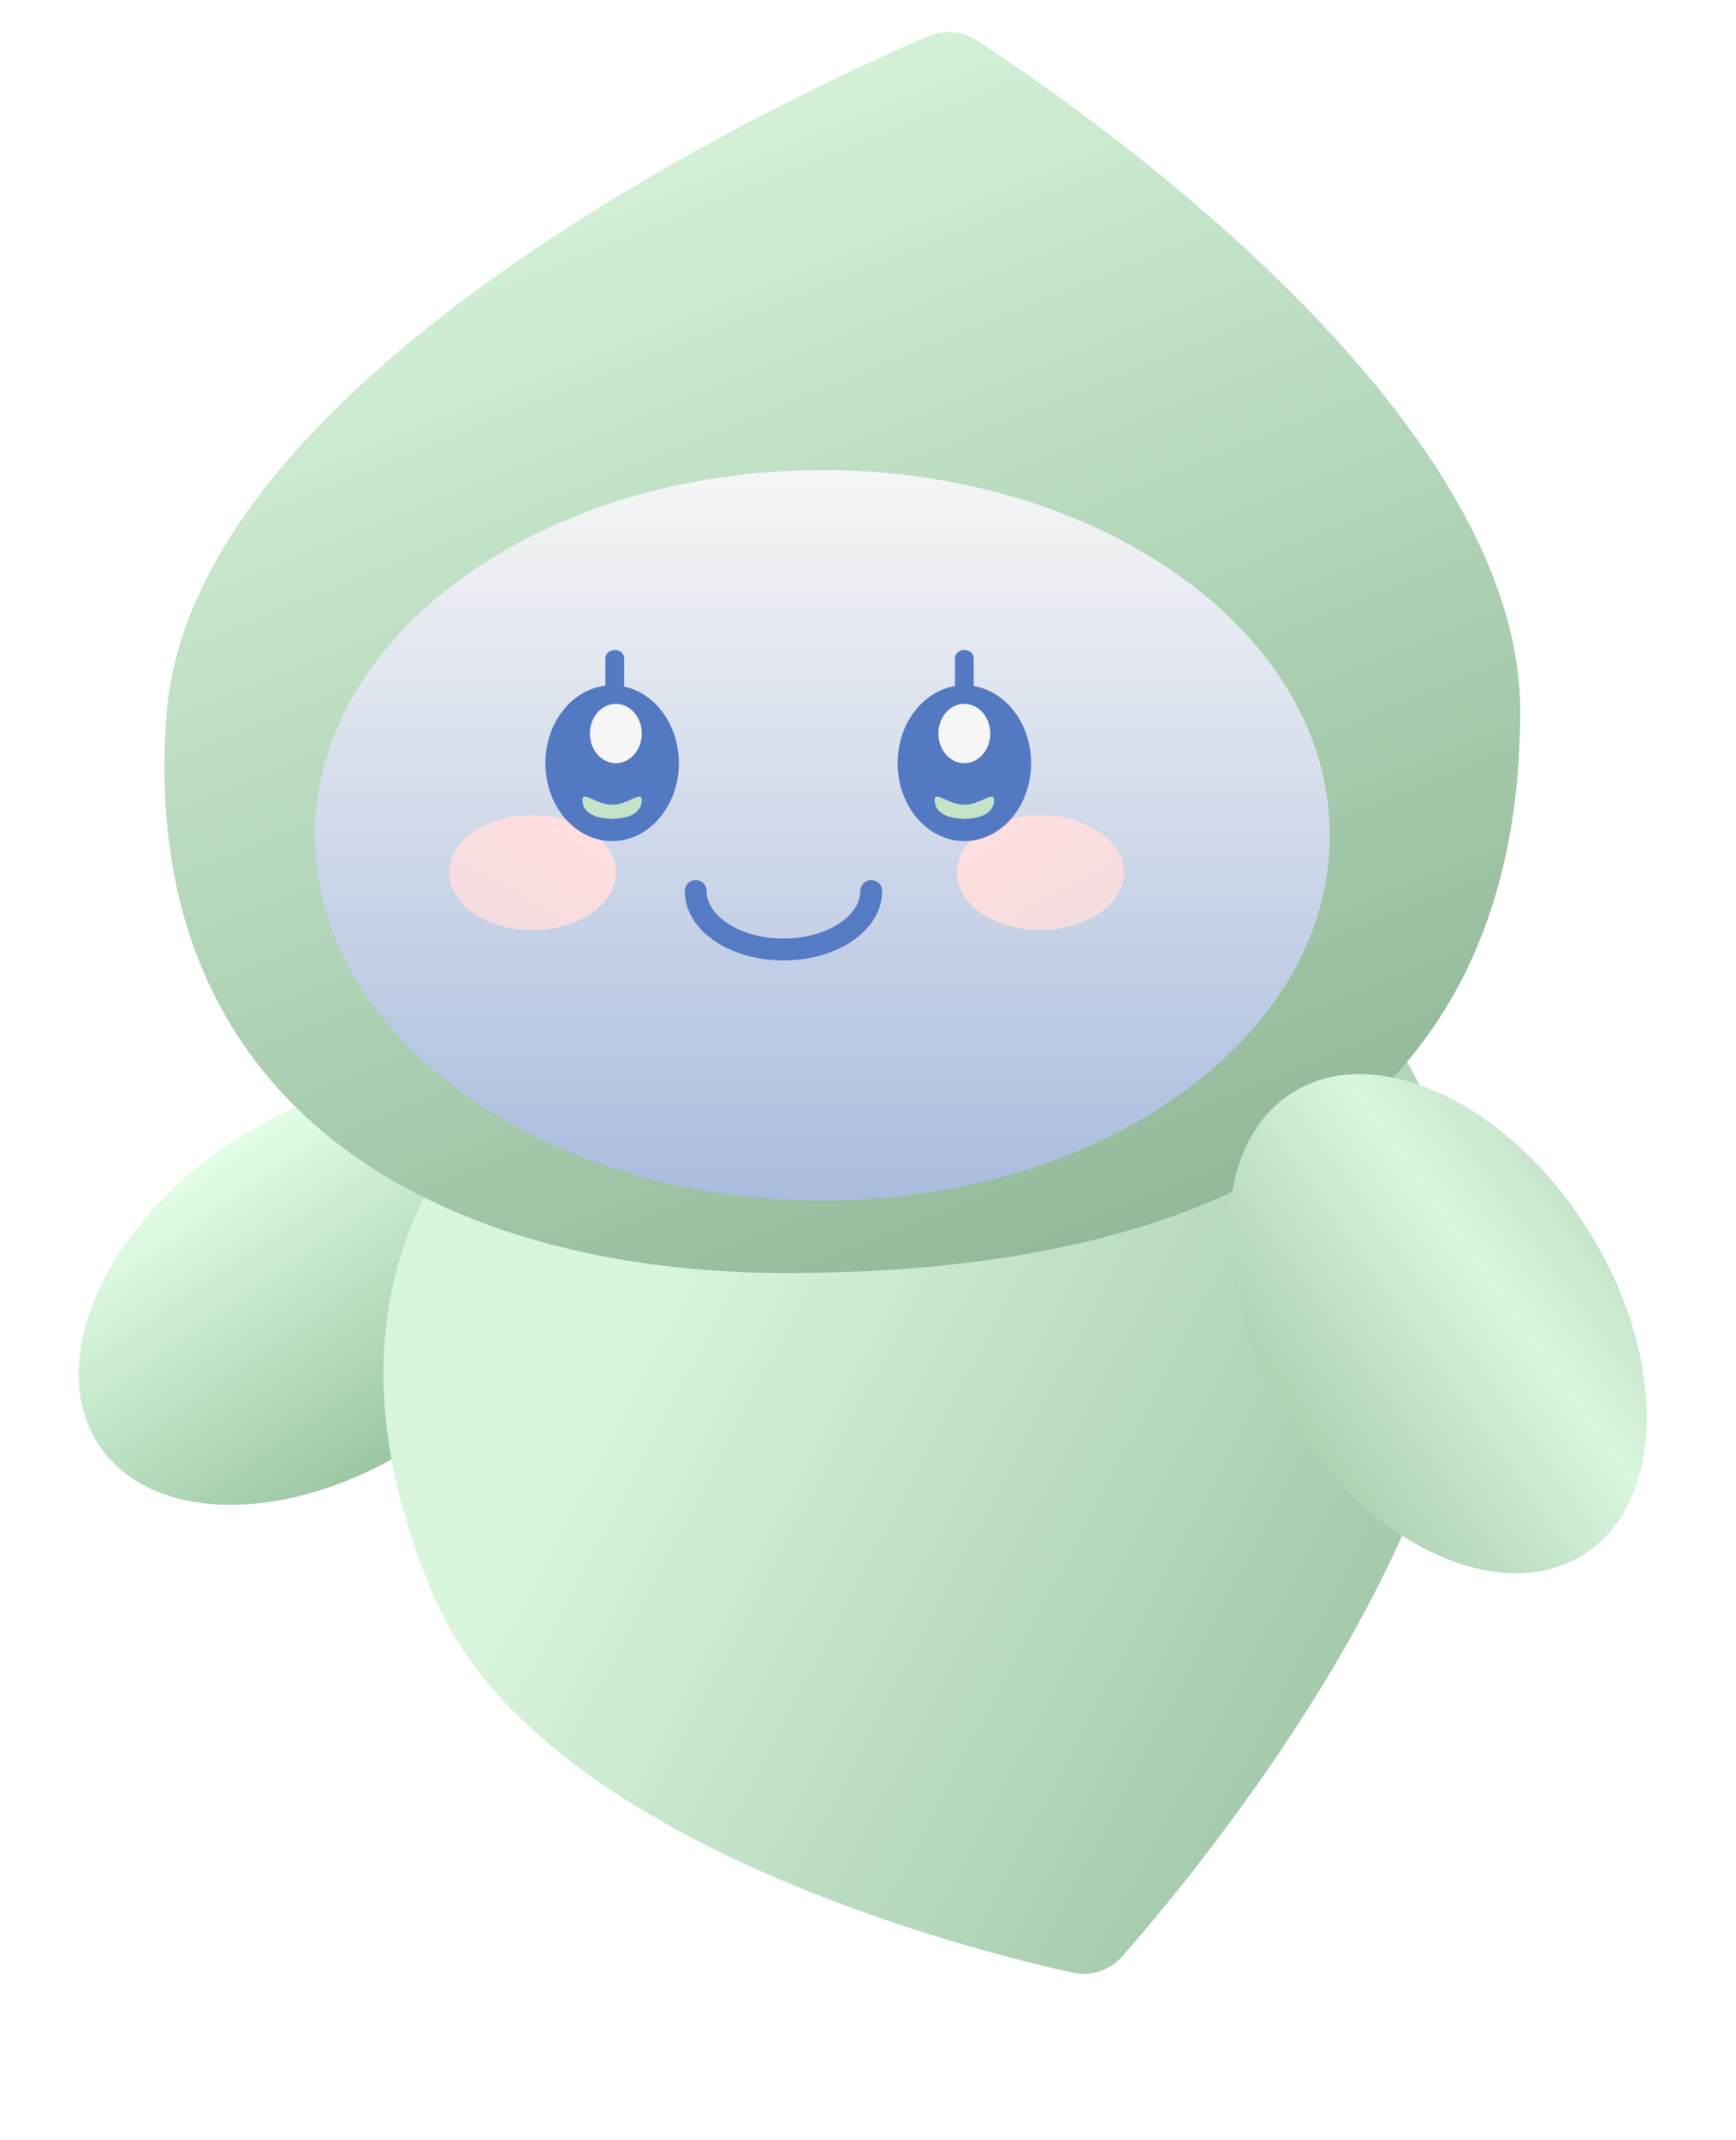 <svg width="267" height="329" viewBox="0 0 267 329" fill="none" xmlns="http://www.w3.org/2000/svg">
<g filter="url(#filter0_df_359_1330)">
<path d="M84.668 173.092C93.16 185.501 84.534 206.177 65.4 219.271C46.266 232.366 23.87 232.921 15.377 220.511C6.885 208.102 15.511 187.427 34.645 174.332C53.779 161.237 76.175 160.682 84.668 173.092Z" fill="url(#paint0_linear_359_1330)"/>
</g>
<g filter="url(#filter1_df_359_1330)">
<path d="M66.855 243.431C42.841 187.521 77.363 154.751 121.06 135.982C161.207 118.738 204.999 124.507 222.99 175.767C238.379 219.614 186.22 282.995 172.65 298.466C170.708 300.68 167.799 301.651 164.925 301.011C147.121 297.044 82.711 280.346 66.855 243.431Z" fill="url(#paint1_linear_359_1330)"/>
</g>
<g filter="url(#filter2_df_359_1330)">
<path d="M233.327 107.396C233.327 175.398 178.691 193.822 120.502 193.822C67.041 193.822 20.594 168.584 25.12 108.013C29.071 55.143 121.923 12.406 142.273 3.656C144.773 2.581 147.547 2.842 149.826 4.328C166.319 15.079 233.327 61.579 233.327 107.396Z" fill="url(#paint2_linear_359_1330)"/>
</g>
<g filter="url(#filter3_dif_359_1330)">
<path d="M204.527 123.838C204.527 154.854 169.583 179.998 126.479 179.998C83.374 179.998 48.431 154.854 48.431 123.838C48.431 92.822 83.374 67.678 126.479 67.678C169.583 67.678 204.527 92.822 204.527 123.838Z" fill="url(#paint3_linear_359_1330)"/>
</g>
<g filter="url(#filter4_f_359_1330)">
<path d="M81.887 125.333C88.973 125.333 94.718 129.29 94.718 134.171C94.718 139.053 88.973 143.01 81.887 143.01C74.801 143.01 69.057 139.053 69.057 134.171C69.057 129.29 74.801 125.333 81.887 125.333Z" fill="url(#paint4_linear_359_1330)"/>
</g>
<g filter="url(#filter5_f_359_1330)">
<path d="M160.01 125.333C152.924 125.333 147.18 129.29 147.18 134.171C147.18 139.053 152.924 143.01 160.01 143.01C167.096 143.01 172.841 139.053 172.841 134.171C172.841 129.29 167.096 125.333 160.01 125.333Z" fill="url(#paint5_linear_359_1330)"/>
</g>
<g filter="url(#filter6_f_359_1330)">
<path d="M104.412 117.349C104.412 123.963 99.816 129.324 94.147 129.324C88.479 129.324 83.883 123.963 83.883 117.349C83.883 110.736 88.479 105.374 94.147 105.374C99.816 105.374 104.412 110.736 104.412 117.349Z" fill="#5379C2"/>
</g>
<g filter="url(#filter7_f_359_1330)">
<path d="M98.709 123.007C98.709 125.606 95.423 125.903 94.147 125.903C92.872 125.903 89.585 125.606 89.585 123.007C89.585 121.494 91.628 123.731 94.147 123.731C96.667 123.731 98.709 121.494 98.709 123.007Z" fill="#C4E4C9"/>
</g>
<g filter="url(#filter8_f_359_1330)">
<path d="M98.709 112.787C98.709 115.307 96.922 117.349 94.718 117.349C92.513 117.349 90.726 115.307 90.726 112.787C90.726 110.268 92.513 108.225 94.718 108.225C96.922 108.225 98.709 110.268 98.709 112.787Z" fill="#F6F6F6"/>
</g>
<g filter="url(#filter9_f_359_1330)">
<path d="M158.584 117.349C158.584 123.963 153.989 129.324 148.32 129.324C142.651 129.324 138.056 123.963 138.056 117.349C138.056 110.736 142.651 105.374 148.32 105.374C153.989 105.374 158.584 110.736 158.584 117.349Z" fill="#5379C2"/>
</g>
<g filter="url(#filter10_f_359_1330)">
<path d="M152.882 123.007C152.882 125.606 149.595 125.903 148.32 125.903C147.045 125.903 143.758 125.606 143.758 123.007C143.758 121.494 145.801 123.731 148.32 123.731C150.84 123.731 152.882 121.494 152.882 123.007Z" fill="#C4E4C9"/>
</g>
<g filter="url(#filter11_f_359_1330)">
<path d="M152.306 112.787C152.306 115.307 150.519 117.349 148.314 117.349C146.11 117.349 144.323 115.307 144.323 112.787C144.323 110.268 146.11 108.225 148.314 108.225C150.519 108.225 152.306 110.268 152.306 112.787Z" fill="#F6F6F6"/>
</g>
<g filter="url(#filter12_df_359_1330)">
<path d="M198.757 165.723C211.476 157.701 231.813 167.096 244.182 186.707C256.55 206.319 256.265 228.719 243.546 236.741C230.827 244.763 210.49 235.368 198.121 215.756C185.753 196.145 186.037 173.744 198.757 165.723Z" fill="url(#paint6_linear_359_1330)"/>
</g>
<g filter="url(#filter13_f_359_1330)">
<path d="M107 137C107 141.971 113.044 146 120.5 146C127.956 146 134 141.971 134 137" stroke="#557BC4" stroke-width="3.36" stroke-linecap="round"/>
</g>
<g filter="url(#filter14_f_359_1330)">
<path fill-rule="evenodd" clip-rule="evenodd" d="M94.56 99.934C95.355 99.934 96 100.507 96 101.214L96 106.334C96 107.041 95.355 107.614 94.56 107.614C93.765 107.614 93.12 107.041 93.12 106.334L93.12 101.214C93.12 100.507 93.765 99.934 94.56 99.934Z" fill="#547AC3"/>
</g>
<g filter="url(#filter15_f_359_1330)">
<path fill-rule="evenodd" clip-rule="evenodd" d="M148.32 99.934C149.115 99.934 149.76 100.507 149.76 101.214L149.76 106.334C149.76 107.041 149.115 107.614 148.32 107.614C147.525 107.614 146.88 107.041 146.88 106.334L146.88 101.214C146.88 100.507 147.525 99.934 148.32 99.934Z" fill="#547AC3"/>
</g>
<defs>
<filter id="filter0_df_359_1330" x="10.189" y="162.408" width="79.668" height="70.899" filterUnits="userSpaceOnUse" color-interpolation-filters="sRGB">
<feFlood flood-opacity="0" result="BackgroundImageFix"/>
<feColorMatrix in="SourceAlpha" type="matrix" values="0 0 0 0 0 0 0 0 0 0 0 0 0 0 0 0 0 0 127 0" result="hardAlpha"/>
<feOffset dy="1.92"/>
<feGaussianBlur stdDeviation="0.96"/>
<feComposite in2="hardAlpha" operator="out"/>
<feColorMatrix type="matrix" values="0 0 0 0 0 0 0 0 0 0 0 0 0 0 0 0 0 0 0.25 0"/>
<feBlend mode="normal" in2="BackgroundImageFix" result="effect1_dropShadow_359_1330"/>
<feBlend mode="normal" in="SourceGraphic" in2="effect1_dropShadow_359_1330" result="shape"/>
<feGaussianBlur stdDeviation="0.864" result="effect2_foregroundBlur_359_1330"/>
</filter>
<filter id="filter1_df_359_1330" x="53.213" y="123.777" width="178.349" height="185.492" filterUnits="userSpaceOnUse" color-interpolation-filters="sRGB">
<feFlood flood-opacity="0" result="BackgroundImageFix"/>
<feColorMatrix in="SourceAlpha" type="matrix" values="0 0 0 0 0 0 0 0 0 0 0 0 0 0 0 0 0 0 127 0" result="hardAlpha"/>
<feOffset dy="2.304"/>
<feGaussianBlur stdDeviation="2.88"/>
<feComposite in2="hardAlpha" operator="out"/>
<feColorMatrix type="matrix" values="0 0 0 0 0 0 0 0 0 0 0 0 0 0 0 0 0 0 0.25 0"/>
<feBlend mode="normal" in2="BackgroundImageFix" result="effect1_dropShadow_359_1330"/>
<feBlend mode="normal" in="SourceGraphic" in2="effect1_dropShadow_359_1330" result="shape"/>
<feGaussianBlur stdDeviation="1.152" result="effect2_foregroundBlur_359_1330"/>
</filter>
<filter id="filter2_df_359_1330" x="22.511" y="0.696" width="213.216" height="196.966" filterUnits="userSpaceOnUse" color-interpolation-filters="sRGB">
<feFlood flood-opacity="0" result="BackgroundImageFix"/>
<feColorMatrix in="SourceAlpha" type="matrix" values="0 0 0 0 0 0 0 0 0 0 0 0 0 0 0 0 0 0 127 0" result="hardAlpha"/>
<feOffset dx="0.48" dy="1.92"/>
<feGaussianBlur stdDeviation="0.96"/>
<feComposite in2="hardAlpha" operator="out"/>
<feColorMatrix type="matrix" values="0 0 0 0 0 0 0 0 0 0 0 0 0 0 0 0 0 0 0.25 0"/>
<feBlend mode="normal" in2="BackgroundImageFix" result="effect1_dropShadow_359_1330"/>
<feBlend mode="normal" in="SourceGraphic" in2="effect1_dropShadow_359_1330" result="shape"/>
<feGaussianBlur stdDeviation="1.152" result="effect2_foregroundBlur_359_1330"/>
</filter>
<filter id="filter3_dif_359_1330" x="42.67" y="64.222" width="167.616" height="123.84" filterUnits="userSpaceOnUse" color-interpolation-filters="sRGB">
<feFlood flood-opacity="0" result="BackgroundImageFix"/>
<feColorMatrix in="SourceAlpha" type="matrix" values="0 0 0 0 0 0 0 0 0 0 0 0 0 0 0 0 0 0 127 0" result="hardAlpha"/>
<feOffset dy="2.304"/>
<feGaussianBlur stdDeviation="2.88"/>
<feComposite in2="hardAlpha" operator="out"/>
<feColorMatrix type="matrix" values="0 0 0 0 0 0 0 0 0 0 0 0 0 0 0 0 0 0 0.1 0"/>
<feBlend mode="normal" in2="BackgroundImageFix" result="effect1_dropShadow_359_1330"/>
<feBlend mode="normal" in="SourceGraphic" in2="effect1_dropShadow_359_1330" result="shape"/>
<feColorMatrix in="SourceAlpha" type="matrix" values="0 0 0 0 0 0 0 0 0 0 0 0 0 0 0 0 0 0 127 0" result="hardAlpha"/>
<feOffset dy="2.304"/>
<feGaussianBlur stdDeviation="8.64"/>
<feComposite in2="hardAlpha" operator="arithmetic" k2="-1" k3="1"/>
<feColorMatrix type="matrix" values="0 0 0 0 0 0 0 0 0 0 0 0 0 0 0 0 0 0 0.2 0"/>
<feBlend mode="normal" in2="shape" result="effect2_innerShadow_359_1330"/>
<feGaussianBlur stdDeviation="0.288" result="effect3_foregroundBlur_359_1330"/>
</filter>
<filter id="filter4_f_359_1330" x="66.206" y="122.482" width="31.363" height="23.38" filterUnits="userSpaceOnUse" color-interpolation-filters="sRGB">
<feFlood flood-opacity="0" result="BackgroundImageFix"/>
<feBlend mode="normal" in="SourceGraphic" in2="BackgroundImageFix" result="shape"/>
<feGaussianBlur stdDeviation="1.426" result="effect1_foregroundBlur_359_1330"/>
</filter>
<filter id="filter5_f_359_1330" x="144.328" y="122.482" width="31.363" height="23.38" filterUnits="userSpaceOnUse" color-interpolation-filters="sRGB">
<feFlood flood-opacity="0" result="BackgroundImageFix"/>
<feBlend mode="normal" in="SourceGraphic" in2="BackgroundImageFix" result="shape"/>
<feGaussianBlur stdDeviation="1.426" result="effect1_foregroundBlur_359_1330"/>
</filter>
<filter id="filter6_f_359_1330" x="82.743" y="104.234" width="22.81" height="26.231" filterUnits="userSpaceOnUse" color-interpolation-filters="sRGB">
<feFlood flood-opacity="0" result="BackgroundImageFix"/>
<feBlend mode="normal" in="SourceGraphic" in2="BackgroundImageFix" result="shape"/>
<feGaussianBlur stdDeviation="0.57" result="effect1_foregroundBlur_359_1330"/>
</filter>
<filter id="filter7_f_359_1330" x="87.875" y="120.771" width="12.545" height="6.843" filterUnits="userSpaceOnUse" color-interpolation-filters="sRGB">
<feFlood flood-opacity="0" result="BackgroundImageFix"/>
<feBlend mode="normal" in="SourceGraphic" in2="BackgroundImageFix" result="shape"/>
<feGaussianBlur stdDeviation="0.855" result="effect1_foregroundBlur_359_1330"/>
</filter>
<filter id="filter8_f_359_1330" x="90.156" y="107.655" width="9.124" height="10.264" filterUnits="userSpaceOnUse" color-interpolation-filters="sRGB">
<feFlood flood-opacity="0" result="BackgroundImageFix"/>
<feBlend mode="normal" in="SourceGraphic" in2="BackgroundImageFix" result="shape"/>
<feGaussianBlur stdDeviation="0.285" result="effect1_foregroundBlur_359_1330"/>
</filter>
<filter id="filter9_f_359_1330" x="136.915" y="104.234" width="22.81" height="26.231" filterUnits="userSpaceOnUse" color-interpolation-filters="sRGB">
<feFlood flood-opacity="0" result="BackgroundImageFix"/>
<feBlend mode="normal" in="SourceGraphic" in2="BackgroundImageFix" result="shape"/>
<feGaussianBlur stdDeviation="0.57" result="effect1_foregroundBlur_359_1330"/>
</filter>
<filter id="filter10_f_359_1330" x="142.048" y="120.771" width="12.545" height="6.843" filterUnits="userSpaceOnUse" color-interpolation-filters="sRGB">
<feFlood flood-opacity="0" result="BackgroundImageFix"/>
<feBlend mode="normal" in="SourceGraphic" in2="BackgroundImageFix" result="shape"/>
<feGaussianBlur stdDeviation="0.855" result="effect1_foregroundBlur_359_1330"/>
</filter>
<filter id="filter11_f_359_1330" x="143.752" y="107.655" width="9.124" height="10.264" filterUnits="userSpaceOnUse" color-interpolation-filters="sRGB">
<feFlood flood-opacity="0" result="BackgroundImageFix"/>
<feBlend mode="normal" in="SourceGraphic" in2="BackgroundImageFix" result="shape"/>
<feGaussianBlur stdDeviation="0.285" result="effect1_foregroundBlur_359_1330"/>
</filter>
<filter id="filter12_df_359_1330" x="183.268" y="159.401" width="75.767" height="88.27" filterUnits="userSpaceOnUse" color-interpolation-filters="sRGB">
<feFlood flood-opacity="0" result="BackgroundImageFix"/>
<feColorMatrix in="SourceAlpha" type="matrix" values="0 0 0 0 0 0 0 0 0 0 0 0 0 0 0 0 0 0 127 0" result="hardAlpha"/>
<feOffset dy="2.304"/>
<feGaussianBlur stdDeviation="2.88"/>
<feComposite in2="hardAlpha" operator="out"/>
<feColorMatrix type="matrix" values="0 0 0 0 0 0 0 0 0 0 0 0 0 0 0 0 0 0 0.2 0"/>
<feBlend mode="normal" in2="BackgroundImageFix" result="effect1_dropShadow_359_1330"/>
<feBlend mode="normal" in="SourceGraphic" in2="effect1_dropShadow_359_1330" result="shape"/>
<feGaussianBlur stdDeviation="0.72" result="effect2_foregroundBlur_359_1330"/>
</filter>
<filter id="filter13_f_359_1330" x="104.32" y="134.32" width="32.36" height="14.36" filterUnits="userSpaceOnUse" color-interpolation-filters="sRGB">
<feFlood flood-opacity="0" result="BackgroundImageFix"/>
<feBlend mode="normal" in="SourceGraphic" in2="BackgroundImageFix" result="shape"/>
<feGaussianBlur stdDeviation="0.5" result="effect1_foregroundBlur_359_1330"/>
</filter>
<filter id="filter14_f_359_1330" x="92.64" y="99.454" width="3.84" height="8.64" filterUnits="userSpaceOnUse" color-interpolation-filters="sRGB">
<feFlood flood-opacity="0" result="BackgroundImageFix"/>
<feBlend mode="normal" in="SourceGraphic" in2="BackgroundImageFix" result="shape"/>
<feGaussianBlur stdDeviation="0.24" result="effect1_foregroundBlur_359_1330"/>
</filter>
<filter id="filter15_f_359_1330" x="146.4" y="99.454" width="3.84" height="8.64" filterUnits="userSpaceOnUse" color-interpolation-filters="sRGB">
<feFlood flood-opacity="0" result="BackgroundImageFix"/>
<feBlend mode="normal" in="SourceGraphic" in2="BackgroundImageFix" result="shape"/>
<feGaussianBlur stdDeviation="0.24" result="effect1_foregroundBlur_359_1330"/>
</filter>
<linearGradient id="paint0_linear_359_1330" x1="34.645" y1="174.332" x2="65.4" y2="219.271" gradientUnits="userSpaceOnUse">
<stop stop-color="#E3FEE8"/>
<stop offset="1" stop-color="#9BC7A3"/>
</linearGradient>
<linearGradient id="paint1_linear_359_1330" x1="113.325" y1="170.85" x2="330.504" y2="285.332" gradientUnits="userSpaceOnUse">
<stop stop-color="#D8F5DD"/>
<stop offset="1" stop-color="#709C78"/>
</linearGradient>
<linearGradient id="paint2_linear_359_1330" x1="94.019" y1="8.071" x2="203.587" y2="278.343" gradientUnits="userSpaceOnUse">
<stop stop-color="#D8F5DD"/>
<stop offset="1" stop-color="#709C78"/>
</linearGradient>
<linearGradient id="paint3_linear_359_1330" x1="126.479" y1="67.678" x2="126.479" y2="309.352" gradientUnits="userSpaceOnUse">
<stop stop-color="#F6F6F6"/>
<stop offset="1" stop-color="#5379C2"/>
</linearGradient>
<linearGradient id="paint4_linear_359_1330" x1="88.046" y1="127.858" x2="76.814" y2="143.754" gradientUnits="userSpaceOnUse">
<stop stop-color="#FFDEDE"/>
<stop offset="1" stop-color="#FFDEDE" stop-opacity="0.8"/>
</linearGradient>
<linearGradient id="paint5_linear_359_1330" x1="153.852" y1="127.858" x2="165.083" y2="143.754" gradientUnits="userSpaceOnUse">
<stop stop-color="#FFDEDE"/>
<stop offset="1" stop-color="#FFDEDE" stop-opacity="0.8"/>
</linearGradient>
<linearGradient id="paint6_linear_359_1330" x1="197.039" y1="222.046" x2="264.143" y2="174.526" gradientUnits="userSpaceOnUse">
<stop stop-color="#A9CDAF"/>
<stop offset="0.513" stop-color="#D9F6DE"/>
<stop offset="1" stop-color="#ACCFB2"/>
</linearGradient>
</defs>
</svg>
